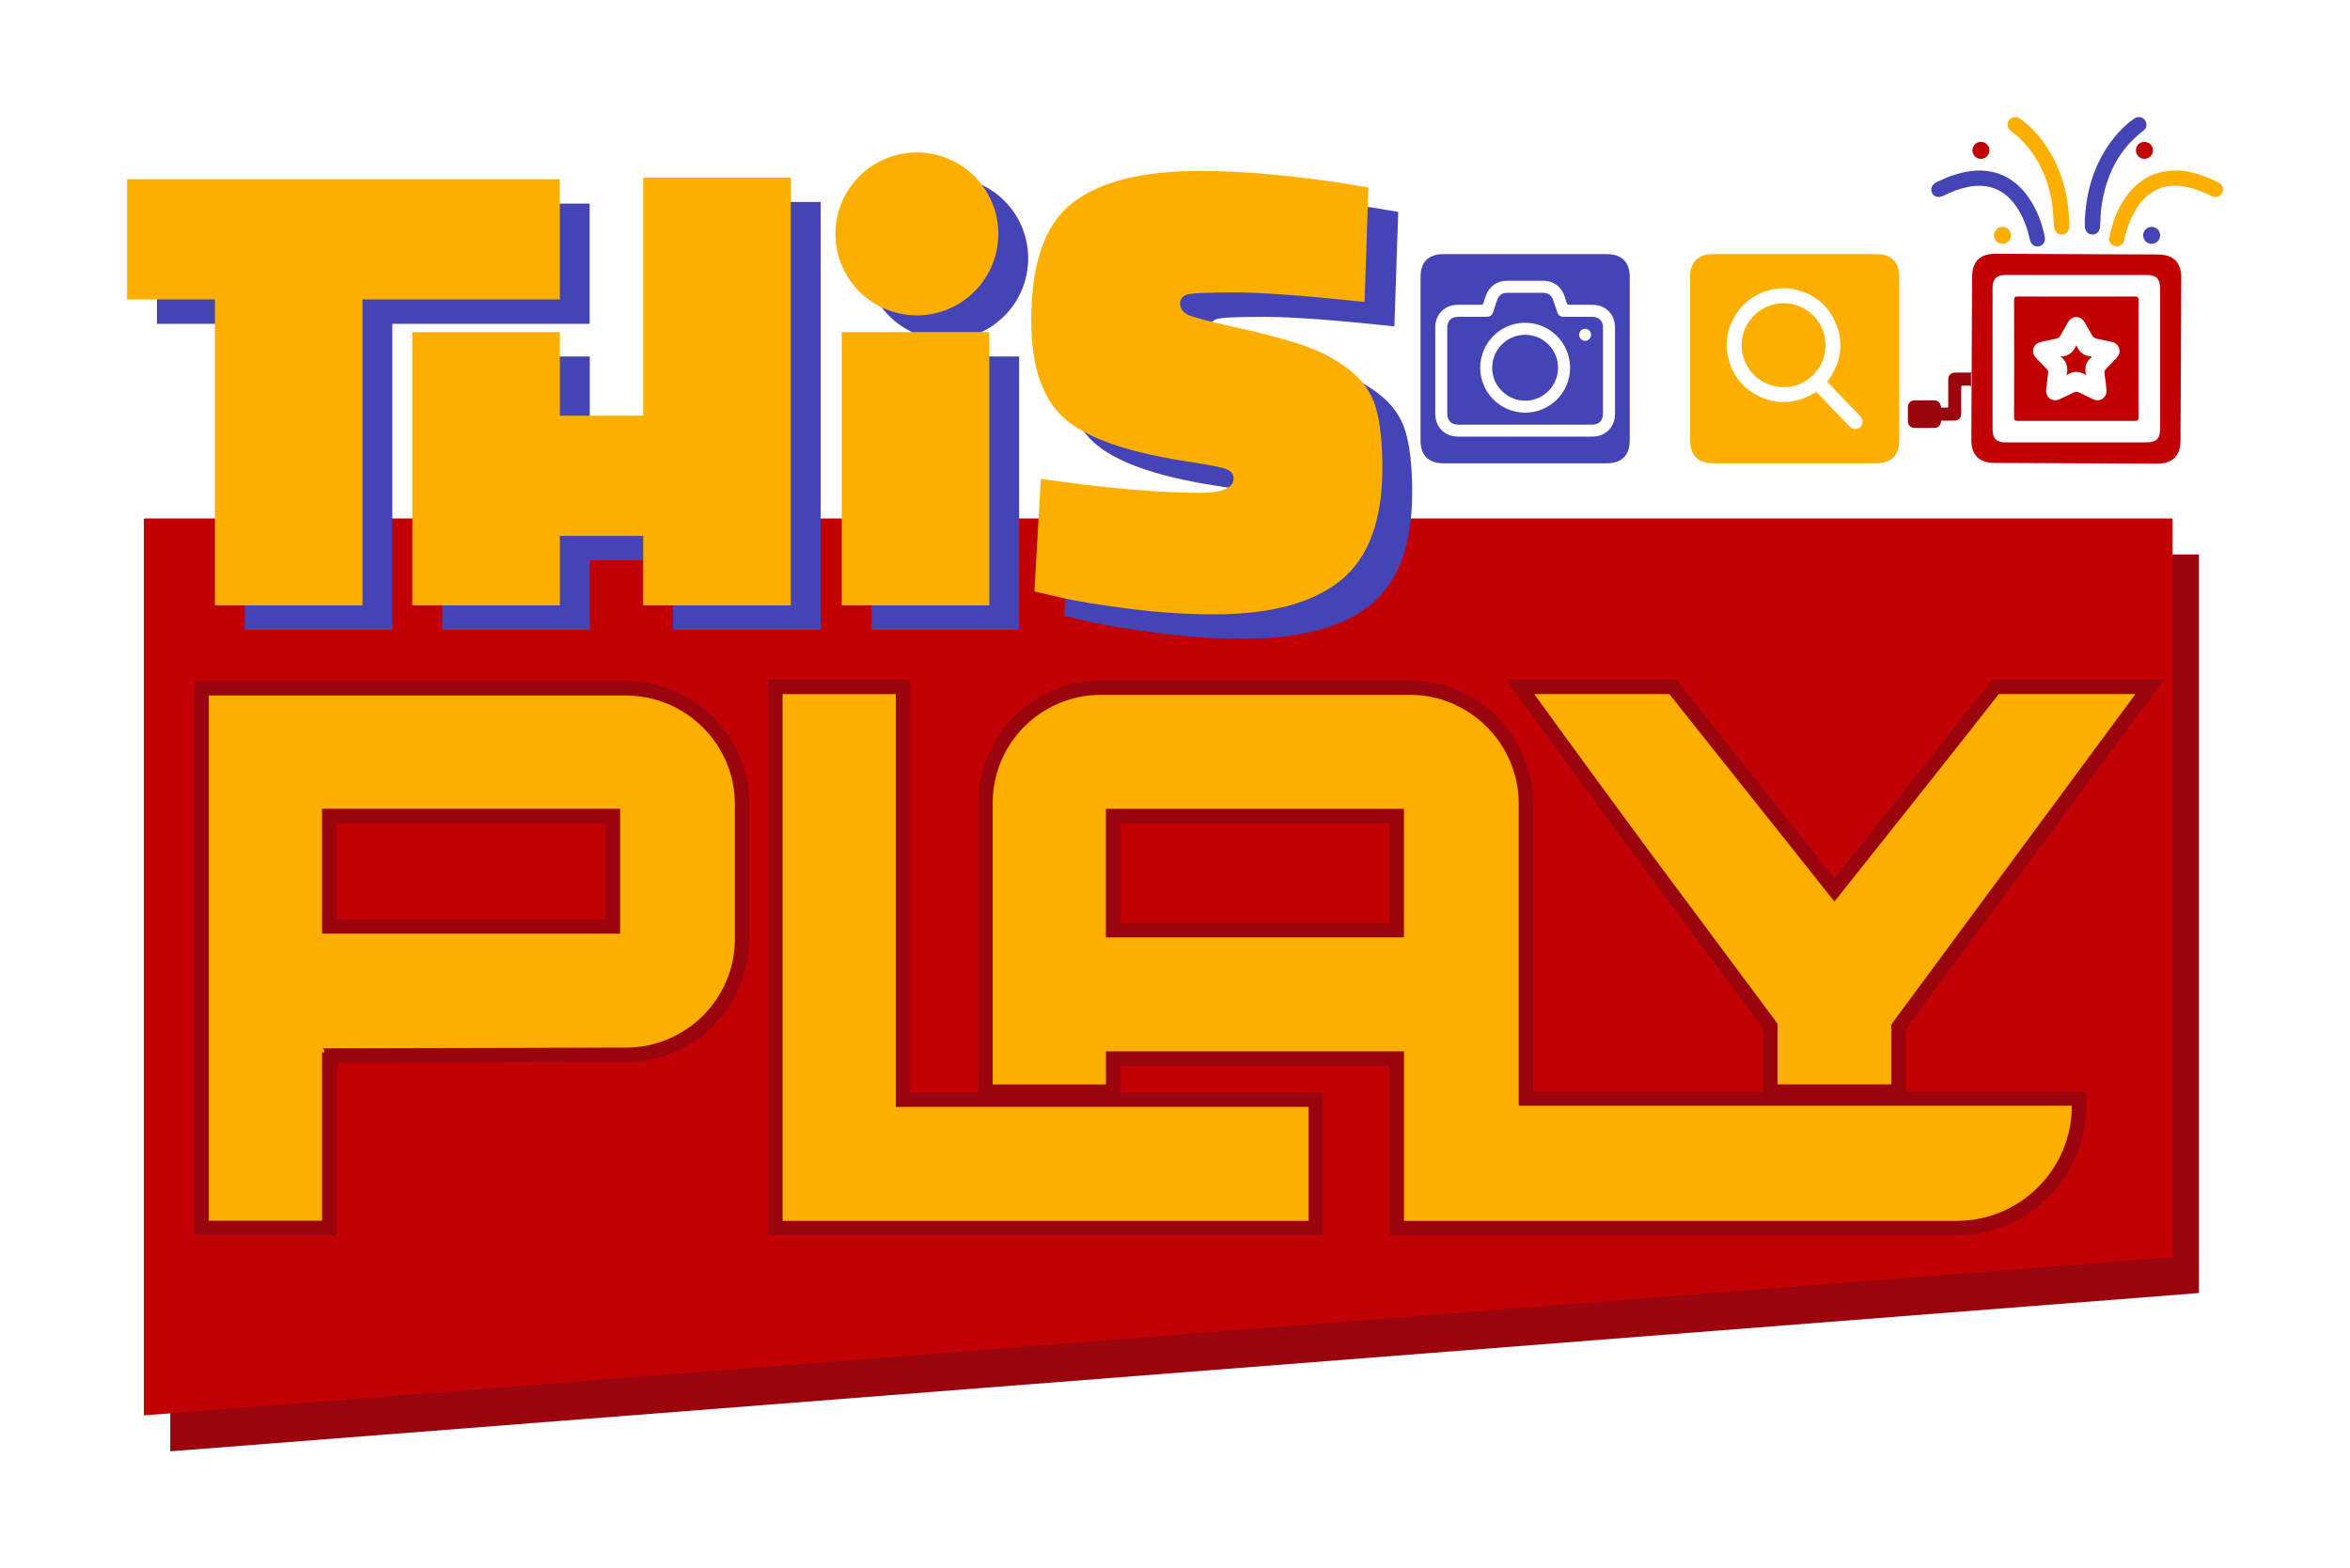 <?xml version="1.0" encoding="UTF-8"?>
<svg id="Capa_1" data-name="Capa 1" xmlns="http://www.w3.org/2000/svg" viewBox="0 0 490 327">
  <defs>
    <style>
      .cls-1 {
        fill: #4444b6;
      }

      .cls-1, .cls-2, .cls-3, .cls-4 {
        stroke-width: 0px;
      }

      .cls-2 {
        fill: #c20105;
      }

      .cls-3 {
        fill: #9a040c;
      }

      .cls-4 {
        fill: #fdaf00;
      }
    </style>
  </defs>
  <g>
    <path class="cls-1" d="m335.07,52.98c-11.37,0-22.74,0-34.11,0-3.1,0-4.76,1.65-4.76,4.74,0,5.69,0,11.37,0,17.06,0,5.69,0,11.37,0,17.06,0,3.09,1.67,4.76,4.74,4.76,11.37,0,22.74,0,34.11,0,3.08,0,4.76-1.67,4.77-4.74,0-11.37,0-22.74,0-34.11,0-3.09-1.67-4.76-4.75-4.76Zm1.67,33.37c0,2.69-2,4.68-4.69,4.68-4.68,0-9.37,0-14.05,0-4.66,0-9.32,0-13.97,0-2.79,0-4.76-1.97-4.76-4.77,0-5.99,0-11.97,0-17.96,0-2.79,1.97-4.76,4.77-4.76,1.6,0,3.2,0,4.8,0,.27,0,.39-.07.47-.33.17-.57.36-1.14.57-1.7.66-1.79,2.32-2.96,4.23-2.97,2.6-.01,5.2-.01,7.81,0,1.91.01,3.55,1.18,4.22,2.98.2.54.38,1.08.54,1.63.09.29.21.4.54.4,1.61-.02,3.23-.01,4.84,0,2.69,0,4.68,1.99,4.69,4.68,0,6.04,0,12.08,0,18.11Z"/>
    <path class="cls-1" d="m332.01,66.05c-1.98,0-3.95,0-5.93,0-.76,0-1.15-.28-1.39-1-.28-.82-.55-1.65-.83-2.48-.34-1-1.05-1.52-2.11-1.52-2.48,0-4.97,0-7.45,0-1.11,0-1.79.5-2.15,1.57-.26.78-.52,1.55-.78,2.33-.28.84-.64,1.1-1.52,1.1-1.93,0-3.85,0-5.78,0-1.47,0-2.3.83-2.3,2.29,0,5.96,0,11.92,0,17.88,0,1.49.82,2.32,2.31,2.32,4.64,0,9.29,0,13.93,0s9.31,0,13.97,0c1.41,0,2.26-.85,2.26-2.25,0-6,0-12,0-17.99,0-1.39-.85-2.24-2.23-2.24Zm-14.01,19.99c-5.16,0-9.35-4.2-9.36-9.36,0-5.16,4.19-9.38,9.34-9.38,5.2,0,9.4,4.2,9.4,9.4,0,5.15-4.22,9.34-9.38,9.34Zm12.48-14.99c-.69-.01-1.25-.61-1.22-1.3.03-.68.61-1.22,1.29-1.19.68.02,1.22.6,1.21,1.28-.02.68-.59,1.23-1.27,1.22Z"/>
    <path class="cls-1" d="m318.05,69.8c-3.85,0-6.92,3.07-6.91,6.92,0,3.76,3.1,6.82,6.88,6.83,3.76,0,6.86-3.1,6.85-6.86,0-3.79-3.07-6.88-6.83-6.88Z"/>
  </g>
  <g>
    <path class="cls-4" d="m396.02,57.72c0-3.08-1.67-4.74-4.76-4.74-11.37,0-22.74,0-34.11,0-3.08,0-4.74,1.66-4.74,4.76,0,11.37,0,22.74,0,34.11,0,3.08,1.68,4.74,4.76,4.74,11.37,0,22.74,0,34.11,0,3.07,0,4.74-1.68,4.74-4.76,0-5.65,0-11.3,0-16.95s0-11.45,0-17.17Zm-7.87,31.01c-.48.8-1.58.98-2.29.38-.11-.09-.21-.19-.31-.3-2.22-2.31-4.44-4.61-6.65-6.92-.07-.07-.11-.15-.14-.19-.76.4-1.43.82-2.16,1.12-3.24,1.37-6.49,1.37-9.68-.13-3.34-1.57-5.52-4.17-6.47-7.73-.84-3.15-.42-6.18,1.25-8.99,1.77-2.98,4.38-4.83,7.75-5.6.55-.12,1.11-.17,1.66-.26h1.55c.6.1,1.21.15,1.8.29,3.67.88,6.42,2.99,8.05,6.39,1.98,4.12,1.57,8.12-.91,11.93-.19.29-.41.55-.64.85.07.07.14.15.21.22,2.22,2.31,4.44,4.61,6.65,6.92.6.62.71,1.35.32,2Z"/>
    <path class="cls-4" d="m371.9,63.22c-4.82,0-8.74,3.92-8.75,8.75,0,4.82,3.88,8.72,8.74,8.76,4.8.04,8.77-3.94,8.76-8.76,0-4.83-3.93-8.75-8.75-8.75Z"/>
  </g>
  <polygon class="cls-3" points="458.5 269.6 35.5 302.6 35.5 115.6 458.5 115.6 458.5 269.6"/>
  <polygon class="cls-2" points="453 262.1 30 295.1 30 108.1 453 108.1 453 262.1"/>
  <g>
    <g>
      <path class="cls-4" d="m42.04,256.05v-112.52h88.48c13.34,0,24.2,10.79,24.2,24.04v28.33c0,13.26-10.85,24.04-24.2,24.04l-61.41.15v.92h-.46v35.04h-26.61Zm85.76-62.87v-23.05h-59.15v23.05h59.15Z"/>
      <path class="cls-3" d="m130.52,145.02c12.49,0,22.7,10.21,22.7,22.54v28.33c0,12.34-10.21,22.54-22.7,22.54l-63.37.15c.3,0,.46.3.46.91,0,0-.3,0-.46-.15v35.19h-23.61v-109.52h86.98m-63.37,49.66h62.15v-26.05h-62.15v26.05m63.37-52.66H40.54v115.52h29.61v-35.04h.46v-.92l59.92-.14c14.16,0,25.69-11.46,25.69-25.54v-28.33c0-14.09-11.53-25.54-25.7-25.54h0Zm-60.37,29.61h56.15v20.05h-56.15v-20.05h0Z"/>
    </g>
    <g>
      <polygon class="cls-4" points="161.68 256.05 161.68 143.22 188.29 143.22 188.29 229.29 274.36 229.29 274.36 256.05 161.68 256.05"/>
      <path class="cls-3" d="m186.79,144.72v86.07h86.07v23.76h-109.68v-109.83h23.61m3-3h-29.61v115.83h115.68v-29.76h-86.07v-86.07h0Z"/>
    </g>
    <g>
      <path class="cls-4" d="m291.25,256.05v-35.34h-59.15v6.89h-26.61v-60.18c0-13.26,10.79-24.04,24.04-24.04h64.43c13.34,0,24.2,10.85,24.2,24.2v61.48h115.33v1.5c0,14.06-11.44,25.5-25.5,25.5h-116.75Zm0-62.1v-23.81h-59.15v23.81h59.15Z"/>
      <path class="cls-3" d="m293.97,144.87c12.48,0,22.7,10.21,22.7,22.7v62.98h115.33c0,13.25-10.75,24-24,24h-115.25v-35.34h-62.15v6.89h-23.61v-58.68c0-12.45,10.09-22.54,22.54-22.54h64.43m-63.37,50.57h62.15v-26.81h-62.15v26.81m63.37-53.57h-64.43c-14.09,0-25.54,11.46-25.54,25.54v61.68h29.61v-6.89h56.15v35.34h118.25c14.89,0,27-12.11,27-27v-3h-115.33v-59.98c0-14.17-11.53-25.7-25.7-25.7h0Zm-60.37,29.76h56.15v20.81h-56.15v-20.81h0Z"/>
    </g>
    <g>
      <path class="cls-4" d="m369.12,227.6v-13.68l-19.66-26.41c-10.07-13.43-23.54-31.95-30.78-41.9l-1.73-2.38h31.85l33.7,42.35c2.78-3.5,5.61-7.06,8.48-10.66,8.24-10.36,16.76-21.07,24.62-31.11l.45-.58h32.19l-52.35,70.85v13.53h-26.76Z"/>
      <path class="cls-3" d="m445.26,144.72l-50.88,68.85v12.52h-23.76v-12.68l-19.96-26.81c-9.6-12.8-22.24-30.16-30.77-41.89h28.18l34.43,43.26c11.12-14.01,23.31-29.25,34.27-43.26h28.49m5.95-3h-35.89l-.9,1.15c-7.86,10.04-16.37,20.75-24.61,31.1-2.46,3.09-4.9,6.16-7.3,9.19l-32.08-40.31-.9-1.13h-35.52l3.46,4.76c7.24,9.95,20.71,28.48,30.8,41.93l19.36,26v14.68h29.76v-14.53l50.29-68.06,3.53-4.78h0Z"/>
    </g>
  </g>
  <g>
    <path class="cls-1" d="m32.72,67.52v-25.07h90.23v25.07h-41.15v63.8h-30.77v-63.8h-18.3Z"/>
    <path class="cls-1" d="m140.35,131.32v-14.49h-17.38v14.49h-30.77v-56.99h30.77v17.43h17.38v-49.65h30.77v89.21h-30.77Z"/>
    <path class="cls-1" d="m181.73,131.32v-56.99h30.77v56.99h-30.77Z"/>
    <path class="cls-1" d="m290.76,68.05c-12.47-1.33-21.53-1.99-27.19-1.99s-8.95.16-9.88.46c-.93.31-1.39.95-1.39,1.92s.53,1.72,1.59,2.26c1.06.53,4.4,1.42,10.01,2.65,5.61,1.24,10.21,2.45,13.79,3.65,3.58,1.19,6.81,2.87,9.68,5.04,2.87,2.17,4.77,4.82,5.7,7.96.93,3.14,1.39,7.36,1.39,12.67,0,10.97-2.92,18.79-8.75,23.48-5.84,4.69-14.64,7.03-26.4,7.03-5.66,0-11.61-.4-17.84-1.19-6.23-.8-11.03-1.59-14.39-2.39l-5.17-1.19,1.33-23.48c13.53,1.95,24.63,2.92,33.29,2.92,4.6,0,6.9-1.02,6.9-3.05,0-.88-.53-1.53-1.59-1.92-1.06-.4-3.94-.95-8.62-1.66-12.38-1.94-20.8-4.97-25.27-9.09-4.47-4.11-6.7-10.85-6.7-20.23,0-11.94,2.87-20.12,8.62-24.54,5.75-4.42,14.59-6.63,26.53-6.63,8.4,0,18.26.84,29.58,2.52l5.57.93-.8,23.87Z"/>
    <circle class="cls-1" cx="197.41" cy="53.87" r="16.98"/>
  </g>
  <g>
    <path class="cls-4" d="m26.5,62.43v-25.07h90.23v25.07h-41.15v63.8h-30.77v-63.8h-18.3Z"/>
    <path class="cls-4" d="m134.12,126.23v-14.49h-17.38v14.49h-30.77v-56.99h30.77v17.43h17.38v-49.65h30.77v89.21h-30.77Z"/>
    <path class="cls-4" d="m175.51,126.23v-56.99h30.77v56.99h-30.77Z"/>
    <path class="cls-4" d="m284.54,62.96c-12.47-1.33-21.53-1.99-27.19-1.99s-8.95.16-9.88.46c-.93.31-1.39.95-1.39,1.92s.53,1.72,1.59,2.26c1.06.53,4.4,1.42,10.01,2.65,5.61,1.24,10.21,2.45,13.79,3.65,3.58,1.19,6.81,2.87,9.68,5.04,2.87,2.17,4.77,4.82,5.7,7.96.93,3.14,1.39,7.36,1.39,12.67,0,10.97-2.92,18.79-8.75,23.48-5.84,4.69-14.64,7.03-26.4,7.03-5.66,0-11.61-.4-17.84-1.19-6.23-.8-11.03-1.59-14.39-2.39l-5.17-1.19,1.33-23.48c13.53,1.95,24.63,2.92,33.29,2.92,4.6,0,6.9-1.02,6.9-3.05,0-.88-.53-1.53-1.59-1.92-1.06-.4-3.94-.95-8.62-1.66-12.38-1.94-20.8-4.97-25.27-9.09-4.47-4.11-6.7-10.85-6.7-20.23,0-11.94,2.87-20.12,8.62-24.54,5.75-4.42,14.59-6.63,26.53-6.63,8.4,0,18.26.84,29.58,2.52l5.57.93-.8,23.87Z"/>
    <circle class="cls-4" cx="191.18" cy="48.77" r="16.98"/>
  </g>
  <path class="cls-1" d="m412.7,35.55c4.42.04,7.78,2.04,10.27,5.61,1.73,2.47,2.78,5.23,3.38,8.17.17.86-.15,1.57-.84,1.9-.64.31-1.47.15-1.9-.43-.18-.24-.3-.56-.37-.86-.5-2.35-1.31-4.57-2.63-6.59-2.52-3.87-6.04-5.3-10.55-4.31-1.66.36-3.23.98-4.75,1.74-1.1.54-2.03.32-2.47-.56-.35-.72-.13-1.75,1.06-2.31,2.48-1.15,5-2.09,7.75-2.31.16-.01.32-.03.48-.03.19,0,.38,0,.57,0Z"/>
  <path class="cls-4" d="m453.88,35.54c2.55.03,5.27.9,7.89,2.12.27.13.55.26.82.4.82.44,1.13,1.35.74,2.16-.38.78-1.29,1.1-2.13.69-1.63-.79-3.28-1.5-5.05-1.88-2.5-.54-4.92-.46-7.18.9-1.92,1.16-3.22,2.87-4.22,4.84-.85,1.66-1.45,3.4-1.8,5.23-.18.95-.97,1.51-1.88,1.34-.84-.15-1.44-.95-1.25-1.85.85-4.17,2.45-7.96,5.65-10.9,2.22-2.04,4.95-3.05,8.42-3.06Z"/>
  <path class="cls-4" d="m431.46,45.92c0,.45,0,.89,0,1.34-.01.95-.68,1.64-1.57,1.65-.89,0-1.54-.68-1.61-1.62-.13-1.76-.18-3.54-.47-5.28-.84-5.04-2.94-9.48-6.61-13.11-.55-.55-1.17-1.04-1.79-1.51-.81-.62-1.04-1.54-.52-2.3.53-.77,1.52-.91,2.37-.3,2.3,1.65,4.14,3.73,5.67,6.1,2.85,4.42,4.2,9.3,4.48,14.51,0,.18.02.35.03.53,0,0,.01,0,.02,0Z"/>
  <path class="cls-1" d="m434.71,45.85c.24-5.16,1.49-10.03,4.21-14.46,1.58-2.58,3.53-4.85,6.01-6.62.88-.63,1.96-.42,2.43.46.37.67.22,1.51-.4,1.98-5.25,4-7.87,9.46-8.78,15.85-.19,1.37-.22,2.77-.29,4.15-.05,1.01-.7,1.71-1.63,1.69-.9-.02-1.54-.73-1.55-1.72,0-.45,0-.89,0-1.34Z"/>
  <path class="cls-4" d="m417.55,47.3c.98,0,1.76.79,1.76,1.77,0,.98-.79,1.77-1.76,1.77-1,0-1.8-.81-1.78-1.8.02-.98.81-1.75,1.79-1.74Z"/>
  <path class="cls-1" d="m448.66,50.84c-1.01,0-1.79-.78-1.79-1.79,0-.98.79-1.75,1.78-1.75.97,0,1.77.8,1.77,1.76,0,.97-.8,1.77-1.76,1.78Z"/>
  <path class="cls-2" d="m413.03,33.12c-.97,0-1.76-.8-1.76-1.77,0-.97.79-1.77,1.76-1.77,1,0,1.8.79,1.78,1.79-.01.98-.8,1.75-1.78,1.75Z"/>
  <path class="cls-2" d="m447.15,29.58c.98,0,1.76.79,1.76,1.77,0,.97-.8,1.77-1.76,1.77-1,0-1.79-.79-1.78-1.8,0-.98.79-1.75,1.78-1.74Z"/>
  <g>
    <path class="cls-2" d="m445.13,61.82c-8.14.02-16.28.02-24.42,0-.61,0-.75.19-.75.77.02,8.14.02,16.28,0,24.42,0,.61.19.75.77.75,4.07-.02,8.14-.01,12.21-.01,4.07,0,8.14-.01,12.21.01.6,0,.76-.18.76-.77-.02-8.14-.02-16.28,0-24.42,0-.62-.21-.75-.78-.75Zm-3.83,12.85c-.73.74-1.43,1.51-2.17,2.24-.27.27-.38.53-.32.92.16,1.12.29,2.25.41,3.38.18,1.65-1.27,2.72-2.78,2.03-1.03-.47-2.04-1.01-3.07-1.47-.24-.11-.61-.11-.84,0-1.07.48-2.11,1.04-3.18,1.51-1.35.6-2.77-.37-2.72-1.91.13-1.12.27-2.33.43-3.53.05-.38-.03-.65-.31-.92-.73-.72-1.41-1.48-2.13-2.2-.59-.59-.87-1.27-.61-2.09.25-.8.85-1.19,1.64-1.36,1.04-.21,2.06-.47,3.1-.67.45-.08.7-.31.91-.7.5-.91,1.02-1.81,1.54-2.71.85-1.44,2.59-1.45,3.45,0,.56.94,1.08,1.91,1.65,2.85.14.23.43.45.69.51,1.08.28,2.18.5,3.27.73.8.17,1.38.58,1.61,1.39.23.78-.03,1.43-.58,2Z"/>
    <path class="cls-2" d="m432.93,71.96c-.6,1.5-1.63,2.3-3.29,2.4,1.35,1.02,1.62,2.33,1.26,3.9,1.39-1,2.7-.92,4.08-.02-.41-1.59-.07-2.86,1.26-3.88-1.64-.11-2.72-.87-3.31-2.4Z"/>
    <path class="cls-2" d="m449.96,53.06c-11.29-.05-22.59-.11-33.88-.15-3.23-.01-4.86,1.61-4.88,4.85-.03,5.61-.05,11.22-.08,16.83-.03,5.69-.05,11.37-.08,17.06-.01,3.23,1.61,4.86,4.86,4.87,11.3.05,22.59.11,33.88.15,3.23.01,4.86-1.61,4.88-4.85.05-11.3.11-22.59.16-33.89.01-3.22-1.62-4.86-4.86-4.87Zm-2.34,39.18c-9.81,0-19.63,0-29.44,0-1.86,0-2.71-.83-2.71-2.68,0-9.86,0-19.72,0-29.58,0-1.78.84-2.64,2.61-2.64,4.95,0,9.9,0,14.86,0,4.88,0,9.77,0,14.65,0,2.02,0,2.81.78,2.81,2.78,0,9.79,0,19.58,0,29.37,0,1.95-.81,2.74-2.78,2.74Z"/>
  </g>
  <path class="cls-3" d="m410.53,77.69c-.97-.02-1.94-.01-2.91,0-.83,0-1.38.56-1.39,1.39,0,.64,0,1.28,0,1.93,0,1.2,0,2.4,0,3.61,0,.17.05.38-.24.37-.41,0-.81,0-1.21,0-.25-1.08-.63-1.5-1.43-1.51-1.39-.02-2.79-.02-4.18,0-.8.01-1.34.59-1.35,1.4-.01.98-.01,1.97,0,2.95,0,.8.57,1.38,1.36,1.39,1.39.02,2.79.01,4.18,0,.71,0,1.21-.46,1.34-1.15.02-.11.04-.21.06-.37.86,0,1.72,0,2.58,0,1.1,0,1.6-.5,1.6-1.6,0-1.76,0-3.52,0-5.29,0-.32.08-.45.41-.42.37.03.74.03,1.11,0,.33-.03.48.05.52.32v-3.32c-.03.23-.14.31-.44.3Z"/>
</svg>